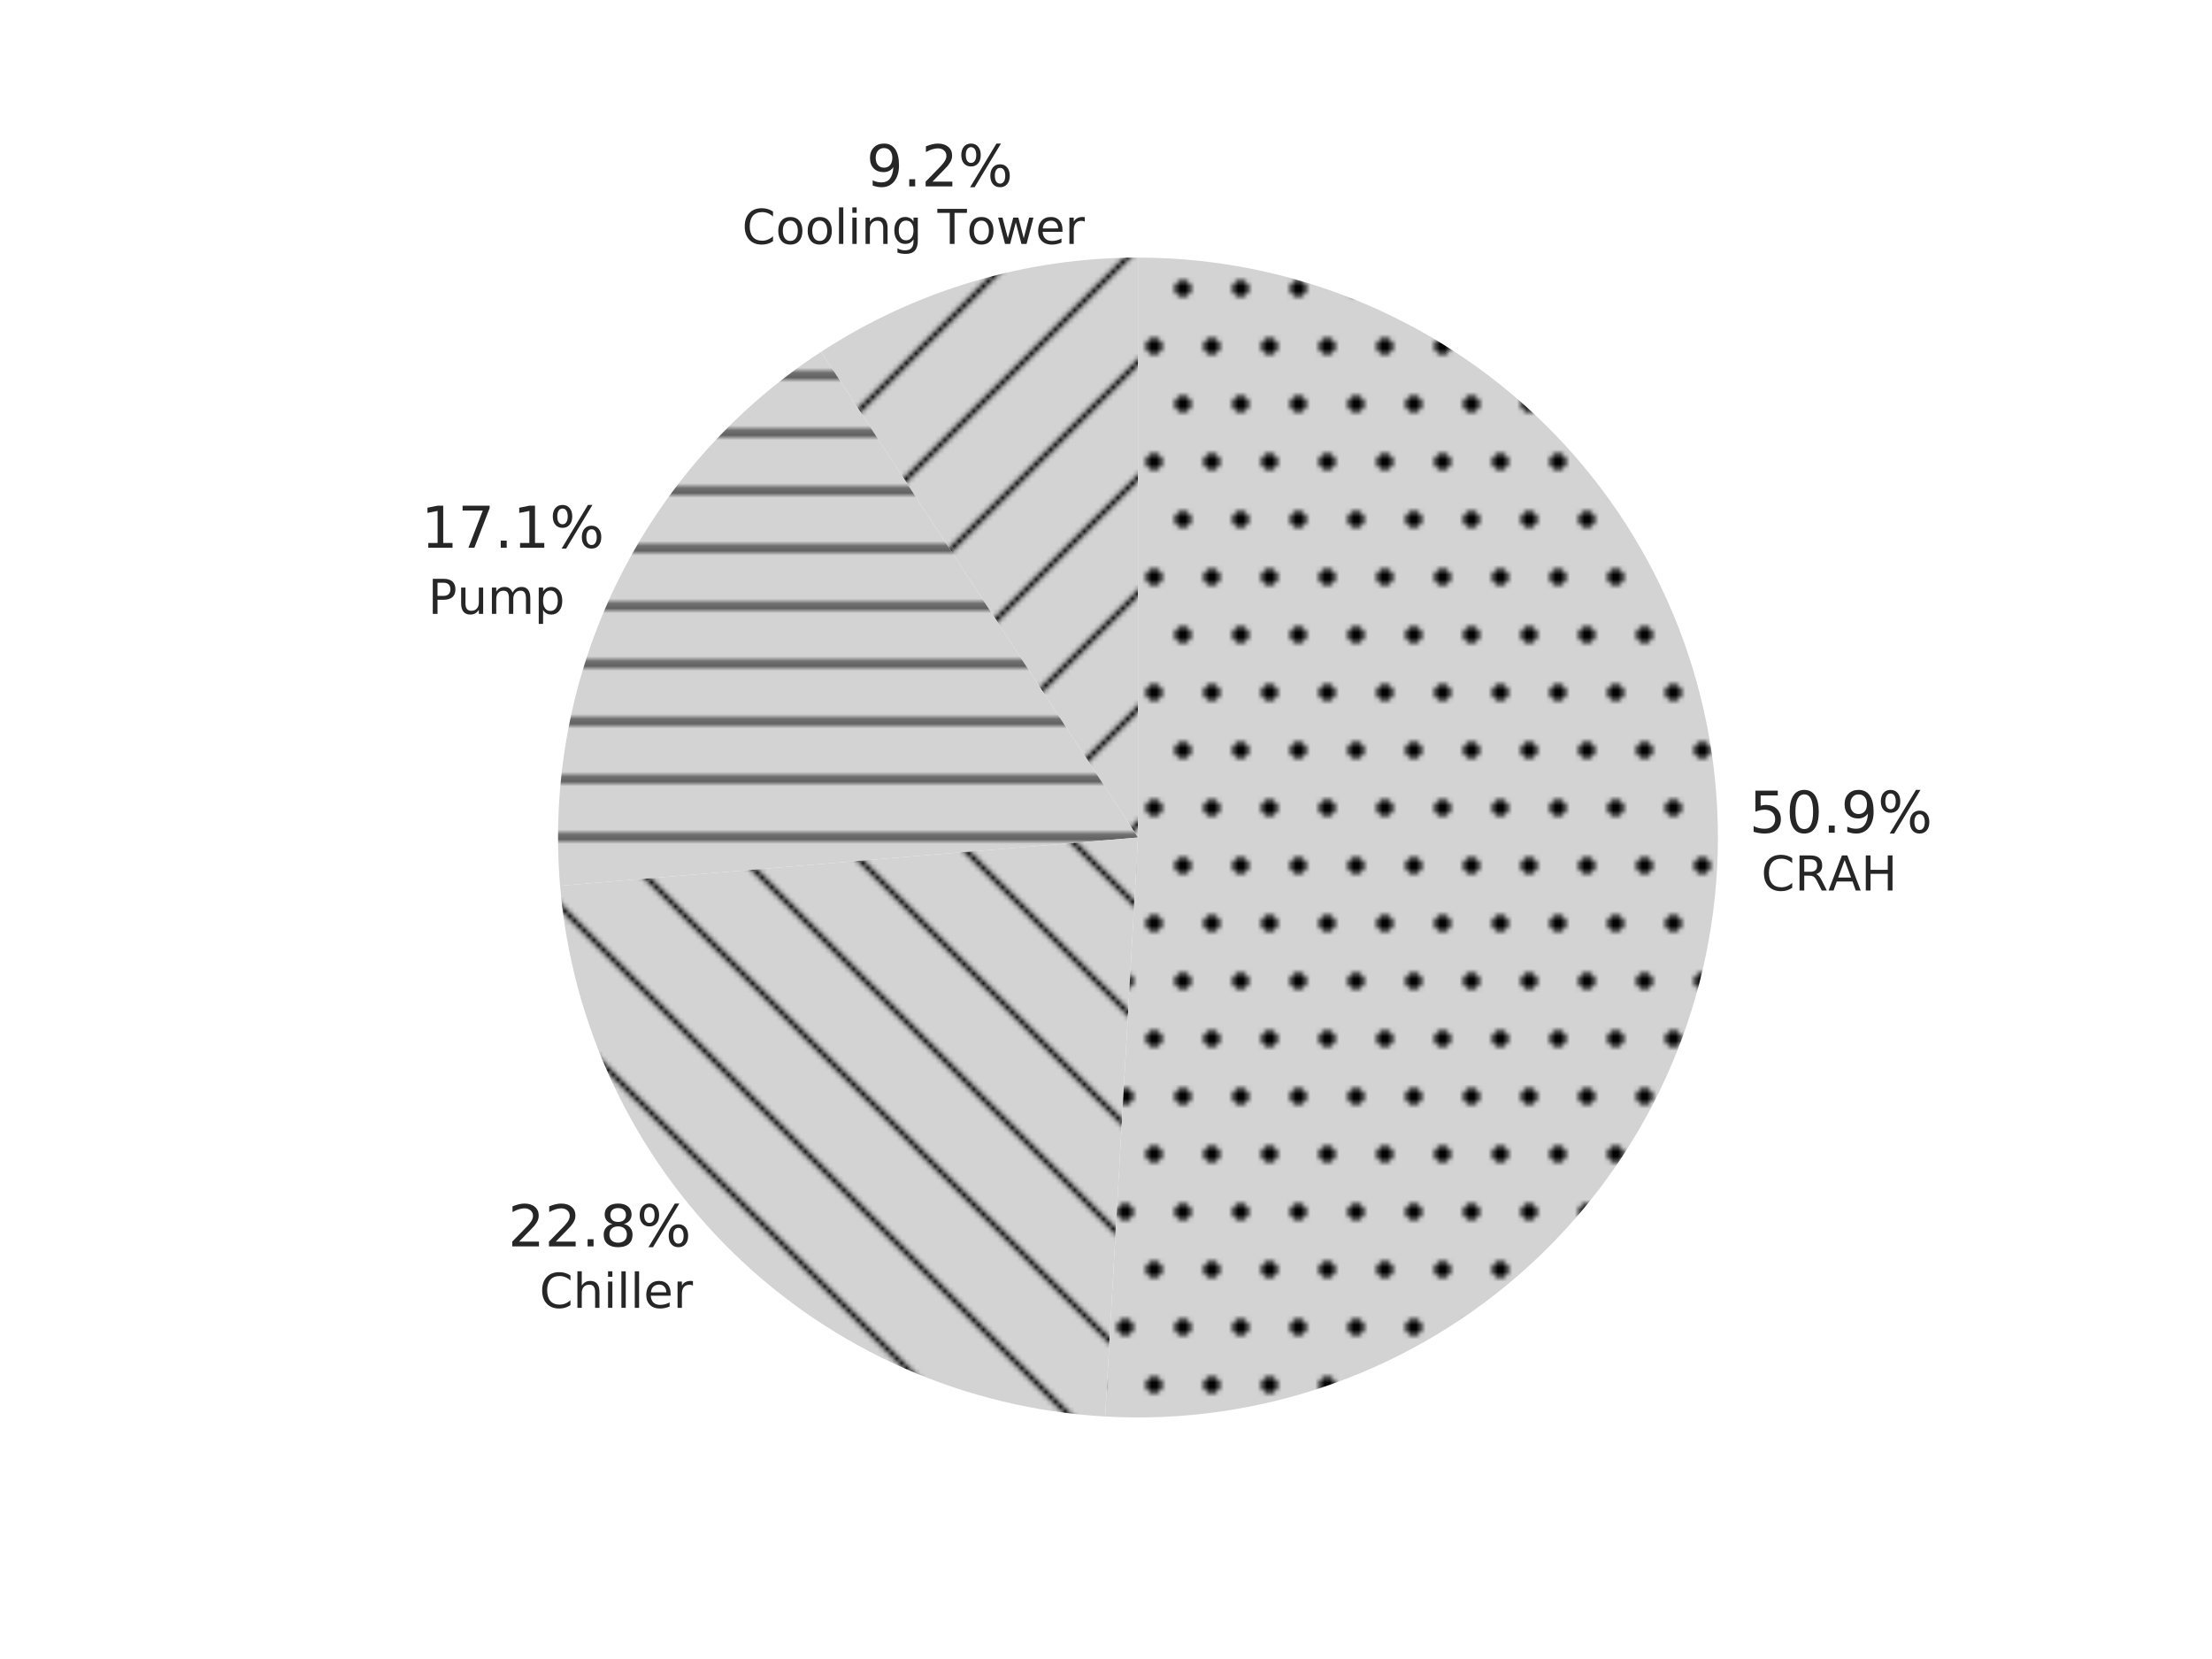 <?xml version="1.0" encoding="UTF-8" standalone="no"?>
<!-- Created with matplotlib (http://matplotlib.org/) -->

<svg
   xmlns:dc="http://purl.org/dc/elements/1.1/"
   xmlns:cc="http://creativecommons.org/ns#"
   xmlns:rdf="http://www.w3.org/1999/02/22-rdf-syntax-ns#"
   xmlns:svg="http://www.w3.org/2000/svg"
   xmlns="http://www.w3.org/2000/svg"
   xmlns:xlink="http://www.w3.org/1999/xlink"
   xmlns:sodipodi="http://sodipodi.sourceforge.net/DTD/sodipodi-0.dtd"
   xmlns:inkscape="http://www.inkscape.org/namespaces/inkscape"
   height="345pt"
   version="1.1"
   viewBox="0 0 460 345"
   width="460pt"
   id="svg209"
   sodipodi:docname="breakdown.svg"
   inkscape:version="0.92.1 r15371">
  <sodipodi:namedview
     pagecolor="#ffffff"
     bordercolor="#666666"
     borderopacity="1"
     objecttolerance="10"
     gridtolerance="10"
     guidetolerance="10"
     inkscape:pageopacity="0"
     inkscape:pageshadow="2"
     inkscape:window-width="1920"
     inkscape:window-height="1017"
     id="namedview211"
     showgrid="false"
     inkscape:zoom="1.1101625"
     inkscape:cx="256.69727"
     inkscape:cy="244.2466"
     inkscape:window-x="-8"
     inkscape:window-y="-8"
     inkscape:window-maximized="1"
     inkscape:current-layer="figure_1" />
  <defs
     id="defs4">
    <style
       type="text/css"
       id="style2">
*{stroke-linecap:butt;stroke-linejoin:round;}
  </style>
  </defs>
  <g
     id="figure_1">
    <g
       id="patch_1">
      <path
         d="M 0 345.6  L 460.8 345.6  L 460.8 0  L 0 0  z "
         style="fill:#ffffff;"
         id="path6" />
    </g>
    <g
       id="axes_1">
      <g
         id="matplotlib.axis_1" />
      <g
         id="matplotlib.axis_2" />
      <g
         id="patch_2">
        <path
           d="M 236.652 53.568  C 225.014 53.568 213.437 55.253 202.281 58.569  C 191.126 61.886 180.509 66.801 170.761 73.159  L 236.652 174.168  L 236.652 53.568  z "
           style="fill:url(#h6a84e3a476);"
           id="path11" />
      </g>
      <g
         id="patch_3">
        <path
           d="M 170.761 73.159  C 152.537 85.047 137.865 101.649 128.308 121.197  C 118.75 140.745 114.659 162.52 116.47 184.204  L 236.652 174.168  L 170.761 73.159  z "
           style="fill:url(#h0e111126f5);"
           id="path14" />
      </g>
      <g
         id="patch_4">
        <path
           d="M 116.47 184.204  C 118.889 213.166 131.696 240.3 152.519 260.575  C 173.342 280.849 200.807 292.929 229.823 294.575  L 236.652 174.168  L 116.47 184.204  z "
           style="fill:url(#h05bb6d83cb);"
           id="path17" />
      </g>
      <g
         id="patch_5">
        <path
           d="M 229.823 294.575  C 245.922 295.488 262.041 293.163 277.226 287.738  C 292.411 282.314 306.354 273.898 318.23 262.991  C 330.106 252.084 339.674 238.905 346.368 224.235  C 353.063 209.566 356.747 193.702 357.204 177.584  C 357.661 161.466 354.88 145.419 349.027 130.394  C 343.175 115.369 334.368 101.669 323.129 90.107  C 311.889 78.545 298.445 69.354 283.592 63.078  C 268.739 56.802 252.777 53.568 236.652 53.568  L 236.652 174.168  L 229.823 294.575  z "
           style="fill:url(#hdfbf5bffe1);"
           id="path20" />
      </g>
      <g
         id="text_1"
         transform="translate(26.751,0.955)"
         style="stroke-linecap:butt;stroke-linejoin:round">
        <!-- Cooling Tower -->
        <defs
           id="defs34">
          <path
             d="M 64.406,67.281 V 56.891 q -4.984,4.641 -10.625,6.922 -5.641,2.297 -11.984,2.297 -12.5,0 -19.141,-7.641 -6.641,-7.641 -6.641,-22.094 0,-14.406 6.641,-22.047 Q 29.297,6.688 41.797,6.688 q 6.344,0 11.984,2.297 5.641,2.297 10.625,6.938 V 5.609 Q 59.234,2.094 53.438,0.328 q -5.781,-1.75 -12.219,-1.75 -16.562,0 -26.094,10.125 Q 5.609,18.844 5.609,36.375 q 0,17.578 9.516,27.703 9.531,10.141 26.094,10.141 6.531,0 12.312,-1.734 5.797,-1.734 10.875,-5.203 z"
             id="DejaVuSans-43"
             inkscape:connector-curvature="0"
             style="stroke-linecap:butt;stroke-linejoin:round" />
          <path
             d="m 30.609,48.391 q -7.219,0 -11.422,-5.641 -4.203,-5.641 -4.203,-15.453 0,-9.812 4.172,-15.453 4.188,-5.641 11.453,-5.641 7.188,0 11.375,5.656 4.203,5.672 4.203,15.438 0,9.719 -4.203,15.406 -4.188,5.688 -11.375,5.688 z m 0,7.609 q 11.719,0 18.406,-7.625 6.703,-7.609 6.703,-21.078 0,-13.422 -6.703,-21.078 -6.688,-7.641 -18.406,-7.641 -11.766,0 -18.438,7.641 -6.656,7.656 -6.656,21.078 0,13.469 6.656,21.078 Q 18.844,56 30.609,56 Z"
             id="DejaVuSans-6f"
             inkscape:connector-curvature="0"
             style="stroke-linecap:butt;stroke-linejoin:round" />
          <path
             d="M 9.422,75.984 H 18.406 V 0 H 9.422 Z"
             id="DejaVuSans-6c"
             inkscape:connector-curvature="0"
             style="stroke-linecap:butt;stroke-linejoin:round" />
          <path
             d="M 9.422,54.688 H 18.406 V 0 H 9.422 Z m 0,21.297 H 18.406 V 64.594 H 9.422 Z"
             id="DejaVuSans-69"
             inkscape:connector-curvature="0"
             style="stroke-linecap:butt;stroke-linejoin:round" />
          <path
             d="M 54.891,33.016 V 0 H 45.906 v 32.719 q 0,7.766 -3.031,11.609 -3.031,3.859 -9.078,3.859 -7.281,0 -11.484,-4.641 -4.203,-4.625 -4.203,-12.641 V 0 h -9.031 v 54.688 h 9.031 v -8.5 q 3.234,4.938 7.594,7.375 4.375,2.438 10.094,2.438 9.422,0 14.25,-5.828 4.844,-5.828 4.844,-17.156 z"
             id="DejaVuSans-6e"
             inkscape:connector-curvature="0"
             style="stroke-linecap:butt;stroke-linejoin:round" />
          <path
             d="m 45.406,27.984 q 0,9.766 -4.031,15.125 -4.016,5.375 -11.297,5.375 -7.219,0 -11.25,-5.375 -4.031,-5.359 -4.031,-15.125 0,-9.719 4.031,-15.094 4.031,-5.375 11.25,-5.375 7.281,0 11.297,5.375 4.031,5.375 4.031,15.094 z M 54.391,6.781 q 0,-13.953 -6.203,-20.766 -6.188,-6.812 -18.984,-6.812 -4.734,0 -8.938,0.703 -4.203,0.703 -8.156,2.172 V -9.188 q 3.953,-2.141 7.812,-3.156 3.859,-1.031 7.859,-1.031 8.844,0 13.234,4.609 4.391,4.609 4.391,13.938 V 9.625 Q 42.625,4.781 38.281,2.391 33.938,0 27.875,0 17.828,0 11.672,7.656 q -6.156,7.672 -6.156,20.328 0,12.688 6.156,20.344 Q 17.828,56 27.875,56 q 6.062,0 10.406,-2.391 4.344,-2.391 7.125,-7.219 V 54.688 h 8.984 z"
             id="DejaVuSans-67"
             inkscape:connector-curvature="0"
             style="stroke-linecap:butt;stroke-linejoin:round" />
          <path
             id="DejaVuSans-20"
             d=""
             inkscape:connector-curvature="0"
             style="stroke-linecap:butt;stroke-linejoin:round" />
          <path
             d="M -0.297,72.906 H 61.375 v -8.312 H 35.5 V 0 H 25.594 V 64.594 H -0.297 Z"
             id="DejaVuSans-54"
             inkscape:connector-curvature="0"
             style="stroke-linecap:butt;stroke-linejoin:round" />
          <path
             d="M 4.203,54.688 H 13.188 L 24.422,12.016 35.594,54.688 H 46.188 L 57.422,12.016 68.609,54.688 H 77.594 L 63.281,0 H 52.688 L 40.922,44.828 29.109,0 H 18.5 Z"
             id="DejaVuSans-77"
             inkscape:connector-curvature="0"
             style="stroke-linecap:butt;stroke-linejoin:round" />
          <path
             d="m 56.203,29.594 v -4.391 h -41.312 q 0.594,-9.281 5.594,-14.141 5,-4.859 13.938,-4.859 5.172,0 10.031,1.266 4.859,1.266 9.656,3.812 v -8.5 q -4.844,-2.047 -9.922,-3.125 -5.078,-1.078 -10.297,-1.078 -13.094,0 -20.734,7.609 -7.641,7.625 -7.641,20.625 0,13.422 7.25,21.297 Q 20.016,56 32.328,56 q 11.031,0 17.453,-7.109 6.422,-7.094 6.422,-19.297 z m -8.984,2.641 q -0.094,7.359 -4.125,11.75 -4.031,4.406 -10.672,4.406 -7.516,0 -12.031,-4.25 -4.516,-4.25 -5.203,-11.969 z"
             id="DejaVuSans-65"
             inkscape:connector-curvature="0"
             style="stroke-linecap:butt;stroke-linejoin:round" />
          <path
             d="m 41.109,46.297 q -1.516,0.875 -3.297,1.281 Q 36.031,48 33.891,48 26.266,48 22.188,43.047 18.109,38.094 18.109,28.812 V 0 h -9.031 v 54.688 h 9.031 v -8.5 q 2.844,4.984 7.375,7.391 Q 30.031,56 36.531,56 q 0.922,0 2.047,-0.125 1.125,-0.109 2.484,-0.359 z"
             id="DejaVuSans-72"
             inkscape:connector-curvature="0"
             style="stroke-linecap:butt;stroke-linejoin:round" />
        </defs>
        <g
           style="fill:#262626;stroke-linecap:butt;stroke-linejoin:round"
           transform="matrix(0.1,0,0,-0.1,127.561,49.769)"
           id="g62">
          <use
             xlink:href="#DejaVuSans-43"
             id="use36"
             style="stroke-linecap:butt;stroke-linejoin:round"
             x="0"
             y="0"
             width="100%"
             height="100%" />
          <use
             x="69.824"
             xlink:href="#DejaVuSans-6f"
             id="use38"
             style="stroke-linecap:butt;stroke-linejoin:round"
             y="0"
             width="100%"
             height="100%" />
          <use
             x="131.006"
             xlink:href="#DejaVuSans-6f"
             id="use40"
             style="stroke-linecap:butt;stroke-linejoin:round"
             y="0"
             width="100%"
             height="100%" />
          <use
             x="192.188"
             xlink:href="#DejaVuSans-6c"
             id="use42"
             style="stroke-linecap:butt;stroke-linejoin:round"
             y="0"
             width="100%"
             height="100%" />
          <use
             x="219.971"
             xlink:href="#DejaVuSans-69"
             id="use44"
             style="stroke-linecap:butt;stroke-linejoin:round"
             y="0"
             width="100%"
             height="100%" />
          <use
             x="247.754"
             xlink:href="#DejaVuSans-6e"
             id="use46"
             style="stroke-linecap:butt;stroke-linejoin:round"
             y="0"
             width="100%"
             height="100%" />
          <use
             x="311.133"
             xlink:href="#DejaVuSans-67"
             id="use48"
             style="stroke-linecap:butt;stroke-linejoin:round"
             y="0"
             width="100%"
             height="100%" />
          <use
             x="374.609"
             xlink:href="#DejaVuSans-20"
             id="use50"
             style="stroke-linecap:butt;stroke-linejoin:round"
             y="0"
             width="100%"
             height="100%" />
          <use
             x="406.396"
             xlink:href="#DejaVuSans-54"
             id="use52"
             style="stroke-linecap:butt;stroke-linejoin:round"
             y="0"
             width="100%"
             height="100%" />
          <use
             x="467.215"
             xlink:href="#DejaVuSans-6f"
             id="use54"
             style="stroke-linecap:butt;stroke-linejoin:round"
             y="0"
             width="100%"
             height="100%" />
          <use
             x="528.396"
             xlink:href="#DejaVuSans-77"
             id="use56"
             style="stroke-linecap:butt;stroke-linejoin:round"
             y="0"
             width="100%"
             height="100%" />
          <use
             x="610.184"
             xlink:href="#DejaVuSans-65"
             id="use58"
             style="stroke-linecap:butt;stroke-linejoin:round"
             y="0"
             width="100%"
             height="100%" />
          <use
             x="671.707"
             xlink:href="#DejaVuSans-72"
             id="use60"
             style="stroke-linecap:butt;stroke-linejoin:round"
             y="0"
             width="100%"
             height="100%" />
        </g>
      </g>
      <g
         id="text_2">
        <!-- 9.2% -->
        <defs
           id="defs69">
          <path
             d="M 10.984 1.516  L 10.984 10.5  Q 14.703 8.734 18.5 7.812  Q 22.312 6.891 25.984 6.891  Q 35.75 6.891 40.891 13.453  Q 46.047 20.016 46.781 33.406  Q 43.953 29.203 39.594 26.953  Q 35.25 24.703 29.984 24.703  Q 19.047 24.703 12.672 31.312  Q 6.297 37.938 6.297 49.422  Q 6.297 60.641 12.938 67.422  Q 19.578 74.219 30.609 74.219  Q 43.266 74.219 49.922 64.516  Q 56.594 54.828 56.594 36.375  Q 56.594 19.141 48.406 8.859  Q 40.234 -1.422 26.422 -1.422  Q 22.703 -1.422 18.891 -0.688  Q 15.094 0.047 10.984 1.516  z M 30.609 32.422  Q 37.25 32.422 41.125 36.953  Q 45.016 41.5 45.016 49.422  Q 45.016 57.281 41.125 61.844  Q 37.25 66.406 30.609 66.406  Q 23.969 66.406 20.094 61.844  Q 16.219 57.281 16.219 49.422  Q 16.219 41.5 20.094 36.953  Q 23.969 32.422 30.609 32.422  z "
             id="DejaVuSans-39" />
          <path
             d="M 10.688 12.406  L 21 12.406  L 21 0  L 10.688 0  z "
             id="DejaVuSans-2e" />
          <path
             d="M 19.188 8.297  L 53.609 8.297  L 53.609 0  L 7.328 0  L 7.328 8.297  Q 12.938 14.109 22.625 23.891  Q 32.328 33.688 34.812 36.531  Q 39.547 41.844 41.422 45.531  Q 43.312 49.219 43.312 52.781  Q 43.312 58.594 39.234 62.25  Q 35.156 65.922 28.609 65.922  Q 23.969 65.922 18.812 64.312  Q 13.672 62.703 7.812 59.422  L 7.812 69.391  Q 13.766 71.781 18.938 73  Q 24.125 74.219 28.422 74.219  Q 39.75 74.219 46.484 68.547  Q 53.219 62.891 53.219 53.422  Q 53.219 48.922 51.531 44.891  Q 49.859 40.875 45.406 35.406  Q 44.188 33.984 37.641 27.219  Q 31.109 20.453 19.188 8.297  z "
             id="DejaVuSans-32" />
          <path
             d="M 72.703 32.078  Q 68.453 32.078 66.031 28.469  Q 63.625 24.859 63.625 18.406  Q 63.625 12.062 66.031 8.422  Q 68.453 4.781 72.703 4.781  Q 76.859 4.781 79.266 8.422  Q 81.688 12.062 81.688 18.406  Q 81.688 24.812 79.266 28.438  Q 76.859 32.078 72.703 32.078  z M 72.703 38.281  Q 80.422 38.281 84.953 32.906  Q 89.5 27.547 89.5 18.406  Q 89.5 9.281 84.938 3.922  Q 80.375 -1.422 72.703 -1.422  Q 64.891 -1.422 60.344 3.922  Q 55.812 9.281 55.812 18.406  Q 55.812 27.594 60.375 32.938  Q 64.938 38.281 72.703 38.281  z M 22.312 68.016  Q 18.109 68.016 15.688 64.375  Q 13.281 60.75 13.281 54.391  Q 13.281 47.953 15.672 44.328  Q 18.062 40.719 22.312 40.719  Q 26.562 40.719 28.969 44.328  Q 31.391 47.953 31.391 54.391  Q 31.391 60.688 28.953 64.344  Q 26.516 68.016 22.312 68.016  z M 66.406 74.219  L 74.219 74.219  L 28.609 -1.422  L 20.797 -1.422  z M 22.312 74.219  Q 30.031 74.219 34.609 68.875  Q 39.203 63.531 39.203 54.391  Q 39.203 45.172 34.641 39.844  Q 30.078 34.516 22.312 34.516  Q 14.547 34.516 10.031 39.859  Q 5.516 45.219 5.516 54.391  Q 5.516 63.484 10.047 68.844  Q 14.594 74.219 22.312 74.219  z "
             id="DejaVuSans-25" />
        </defs>
        <g
           style="fill:#262626;"
           transform="translate(180.164 38.761)scale(0.12 -0.12)"
           id="g79">
          <use
             xlink:href="#DejaVuSans-39"
             id="use71" />
          <use
             x="63.623"
             xlink:href="#DejaVuSans-2e"
             id="use73" />
          <use
             x="95.41"
             xlink:href="#DejaVuSans-32"
             id="use75" />
          <use
             x="159.033"
             xlink:href="#DejaVuSans-25"
             id="use77" />
        </g>
      </g>
      <g
         id="text_3"
         transform="translate(0,9)"
         style="stroke-linecap:butt;stroke-linejoin:round">
        <!-- Pump -->
        <defs
           id="defs86">
          <path
             d="M 19.672,64.797 V 37.406 h 12.406 q 6.891,0 10.641,3.562 3.766,3.562 3.766,10.156 0,6.547 -3.766,10.109 -3.75,3.562 -10.641,3.562 z M 9.812,72.906 h 22.266 q 12.266,0 18.531,-5.547 6.281,-5.547 6.281,-16.234 0,-10.797 -6.281,-16.312 -6.266,-5.516 -18.531,-5.516 H 19.672 V 0 H 9.812 Z"
             id="DejaVuSans-50"
             inkscape:connector-curvature="0"
             style="stroke-linecap:butt;stroke-linejoin:round" />
          <path
             d="M 8.5,21.578 V 54.688 h 8.984 V 21.922 q 0,-7.766 3.016,-11.656 3.031,-3.875 9.094,-3.875 7.266,0 11.484,4.641 4.234,4.641 4.234,12.656 v 31 h 8.984 V 0 H 45.312 V 8.406 Q 42.047,3.422 37.719,1 33.406,-1.422 27.688,-1.422 18.266,-1.422 13.375,4.438 8.5,10.297 8.5,21.578 Z M 31.109,56 Z"
             id="DejaVuSans-75"
             inkscape:connector-curvature="0"
             style="stroke-linecap:butt;stroke-linejoin:round" />
          <path
             d="M 52,44.188 Q 55.375,50.25 60.062,53.125 64.75,56 71.094,56 q 8.547,0 13.188,-5.984 4.641,-5.969 4.641,-17 V 0 h -9.031 v 32.719 q 0,7.859 -2.797,11.656 -2.781,3.812 -8.484,3.812 -6.984,0 -11.047,-4.641 -4.047,-4.625 -4.047,-12.641 V 0 h -9.031 v 32.719 q 0,7.906 -2.781,11.688 -2.781,3.781 -8.594,3.781 -6.891,0 -10.953,-4.656 -4.047,-4.656 -4.047,-12.625 V 0 h -9.031 v 54.688 h 9.031 v -8.5 q 3.078,5.031 7.375,7.422 Q 29.781,56 35.688,56 41.656,56 45.828,52.969 50,49.953 52,44.188 Z"
             id="DejaVuSans-6d"
             inkscape:connector-curvature="0"
             style="stroke-linecap:butt;stroke-linejoin:round" />
          <path
             d="m 18.109,8.203 v -29 H 9.078 V 54.688 h 9.031 v -8.297 q 2.844,4.875 7.156,7.234 Q 29.594,56 35.594,56 q 9.969,0 16.188,-7.906 6.234,-7.906 6.234,-20.797 0,-12.891 -6.234,-20.812 -6.219,-7.906 -16.188,-7.906 -6,0 -10.328,2.375 -4.312,2.375 -7.156,7.25 z M 48.688,27.297 q 0,9.906 -4.078,15.547 -4.078,5.641 -11.203,5.641 -7.141,0 -11.219,-5.641 -4.078,-5.641 -4.078,-15.547 0,-9.906 4.078,-15.547 4.078,-5.641 11.219,-5.641 7.125,0 11.203,5.641 4.078,5.641 4.078,15.547 z"
             id="DejaVuSans-70"
             inkscape:connector-curvature="0"
             style="stroke-linecap:butt;stroke-linejoin:round" />
        </defs>
        <g
           style="fill:#262626;stroke-linecap:butt;stroke-linejoin:round"
           transform="matrix(0.1,0,0,-0.1,89.019,118.66)"
           id="g96">
          <use
             xlink:href="#DejaVuSans-50"
             id="use88"
             style="stroke-linecap:butt;stroke-linejoin:round"
             x="0"
             y="0"
             width="100%"
             height="100%" />
          <use
             x="60.287"
             xlink:href="#DejaVuSans-75"
             id="use90"
             style="stroke-linecap:butt;stroke-linejoin:round"
             y="0"
             width="100%"
             height="100%" />
          <use
             x="123.666"
             xlink:href="#DejaVuSans-6d"
             id="use92"
             style="stroke-linecap:butt;stroke-linejoin:round"
             y="0"
             width="100%"
             height="100%" />
          <use
             x="221.078"
             xlink:href="#DejaVuSans-70"
             id="use94"
             style="stroke-linecap:butt;stroke-linejoin:round"
             y="0"
             width="100%"
             height="100%" />
        </g>
      </g>
      <g
         id="text_4">
        <!-- 17.1% -->
        <defs
           id="defs101">
          <path
             d="M 12.406 8.297  L 28.516 8.297  L 28.516 63.922  L 10.984 60.406  L 10.984 69.391  L 28.422 72.906  L 38.281 72.906  L 38.281 8.297  L 54.391 8.297  L 54.391 0  L 12.406 0  z "
             id="DejaVuSans-31" />
          <path
             d="M 8.203 72.906  L 55.078 72.906  L 55.078 68.703  L 28.609 0  L 18.312 0  L 43.219 64.594  L 8.203 64.594  z "
             id="DejaVuSans-37" />
        </defs>
        <g
           style="fill:#262626;"
           transform="translate(87.579 113.914)scale(0.12 -0.12)"
           id="g113">
          <use
             xlink:href="#DejaVuSans-31"
             id="use103" />
          <use
             x="63.623"
             xlink:href="#DejaVuSans-37"
             id="use105" />
          <use
             x="127.246"
             xlink:href="#DejaVuSans-2e"
             id="use107" />
          <use
             x="159.033"
             xlink:href="#DejaVuSans-31"
             id="use109" />
          <use
             x="222.656"
             xlink:href="#DejaVuSans-25"
             id="use111" />
        </g>
      </g>
      <g
         id="text_5">
        <!-- Chiller -->
        <defs
           id="defs117">
          <path
             d="M 54.891 33.016  L 54.891 0  L 45.906 0  L 45.906 32.719  Q 45.906 40.484 42.875 44.328  Q 39.844 48.188 33.797 48.188  Q 26.516 48.188 22.312 43.547  Q 18.109 38.922 18.109 30.906  L 18.109 0  L 9.078 0  L 9.078 75.984  L 18.109 75.984  L 18.109 46.188  Q 21.344 51.125 25.703 53.562  Q 30.078 56 35.797 56  Q 45.219 56 50.047 50.172  Q 54.891 44.344 54.891 33.016  z "
             id="DejaVuSans-68" />
        </defs>
        <g
           style="fill:#262626;"
           transform="translate(112.187 271.975)scale(0.1 -0.1)"
           id="g133">
          <use
             xlink:href="#DejaVuSans-43"
             id="use119" />
          <use
             x="69.824"
             xlink:href="#DejaVuSans-68"
             id="use121" />
          <use
             x="133.203"
             xlink:href="#DejaVuSans-69"
             id="use123" />
          <use
             x="160.986"
             xlink:href="#DejaVuSans-6c"
             id="use125" />
          <use
             x="188.77"
             xlink:href="#DejaVuSans-6c"
             id="use127" />
          <use
             x="216.553"
             xlink:href="#DejaVuSans-65"
             id="use129" />
          <use
             x="278.076"
             xlink:href="#DejaVuSans-72"
             id="use131" />
        </g>
      </g>
      <g
         id="text_6"
         transform="translate(-10.987,-21.974)"
         style="stroke-linecap:butt;stroke-linejoin:round">
        <!-- 22.8% -->
        <defs
           id="defs137">
          <path
             d="m 31.781,34.625 q -7.031,0 -11.062,-3.766 -4.016,-3.766 -4.016,-10.344 0,-6.594 4.016,-10.359 4.031,-3.766 11.062,-3.766 7.031,0 11.078,3.781 4.062,3.797 4.062,10.344 0,6.578 -4.031,10.344 Q 38.875,34.625 31.781,34.625 Z m -9.859,4.188 Q 15.578,40.375 12.031,44.719 8.5,49.078 8.5,55.328 q 0,8.734 6.219,13.812 6.234,5.078 17.062,5.078 10.891,0 17.094,-5.078 6.203,-5.078 6.203,-13.812 0,-6.25 -3.547,-10.609 Q 48,40.375 41.703,38.812 q 7.125,-1.656 11.094,-6.5 3.984,-4.828 3.984,-11.797 0,-10.609 -6.469,-16.281 -6.469,-5.656 -18.531,-5.656 -12.047,0 -18.531,5.656 -6.469,5.672 -6.469,16.281 0,6.969 4,11.797 4.016,4.844 11.141,6.5 z M 18.312,54.391 q 0,-5.656 3.531,-8.828 3.547,-3.172 9.938,-3.172 6.359,0 9.938,3.172 3.594,3.172 3.594,8.828 0,5.672 -3.594,8.844 -3.578,3.172 -9.938,3.172 -6.391,0 -9.938,-3.172 Q 18.312,60.062 18.312,54.391 Z"
             id="DejaVuSans-38"
             inkscape:connector-curvature="0"
             style="stroke-linecap:butt;stroke-linejoin:round" />
        </defs>
        <g
           style="fill:#262626;stroke-linecap:butt;stroke-linejoin:round"
           transform="matrix(0.12,0,0,-0.12,116.632,281.167)"
           id="g149">
          <use
             xlink:href="#DejaVuSans-32"
             id="use139"
             style="stroke-linecap:butt;stroke-linejoin:round"
             x="0"
             y="0"
             width="100%"
             height="100%" />
          <use
             x="63.623"
             xlink:href="#DejaVuSans-32"
             id="use141"
             style="stroke-linecap:butt;stroke-linejoin:round"
             y="0"
             width="100%"
             height="100%" />
          <use
             x="127.246"
             xlink:href="#DejaVuSans-2e"
             id="use143"
             style="stroke-linecap:butt;stroke-linejoin:round"
             y="0"
             width="100%"
             height="100%" />
          <use
             x="159.033"
             xlink:href="#DejaVuSans-38"
             id="use145"
             style="stroke-linecap:butt;stroke-linejoin:round"
             y="0"
             width="100%"
             height="100%" />
          <use
             x="222.656"
             xlink:href="#DejaVuSans-25"
             id="use147"
             style="stroke-linecap:butt;stroke-linejoin:round"
             y="0"
             width="100%"
             height="100%" />
        </g>
      </g>
      <g
         id="text_7"
         transform="translate(-3,4.5)"
         style="stroke-linecap:butt;stroke-linejoin:round">
        <!-- CRAH -->
        <defs
           id="defs155">
          <path
             d="m 44.391,34.188 q 3.172,-1.078 6.172,-4.594 3,-3.516 6.031,-9.672 L 66.609,0 H 56 l -9.312,18.703 q -3.625,7.328 -7.016,9.719 -3.391,2.391 -9.25,2.391 h -10.75 V 0 H 9.812 v 72.906 h 22.266 q 12.5,0 18.656,-5.234 6.156,-5.219 6.156,-15.766 0,-6.891 -3.203,-11.438 -3.203,-4.531 -9.297,-6.281 z m -24.719,30.609 v -25.875 h 12.406 q 7.125,0 10.766,3.297 3.641,3.297 3.641,9.688 0,6.391 -3.641,9.641 -3.641,3.25 -10.766,3.25 z"
             id="DejaVuSans-52"
             inkscape:connector-curvature="0"
             style="stroke-linecap:butt;stroke-linejoin:round" />
          <path
             d="M 34.188,63.188 20.797,26.906 h 26.812 z m -5.578,9.719 h 11.188 L 67.578,0 h -10.25 L 50.688,18.703 H 17.828 L 11.188,0 H 0.781 Z"
             id="DejaVuSans-41"
             inkscape:connector-curvature="0"
             style="stroke-linecap:butt;stroke-linejoin:round" />
          <path
             d="m 9.812,72.906 h 9.859 V 43.016 h 35.844 V 72.906 H 65.375 V 0 H 55.516 V 34.719 H 19.672 V 0 H 9.812 Z"
             id="DejaVuSans-48"
             inkscape:connector-curvature="0"
             style="stroke-linecap:butt;stroke-linejoin:round" />
        </defs>
        <g
           style="fill:#262626;stroke-linecap:butt;stroke-linejoin:round"
           transform="matrix(0.1,0,0,-0.1,369.259,180.685)"
           id="g165">
          <use
             xlink:href="#DejaVuSans-43"
             id="use157"
             style="stroke-linecap:butt;stroke-linejoin:round"
             x="0"
             y="0"
             width="100%"
             height="100%" />
          <use
             x="69.824"
             xlink:href="#DejaVuSans-52"
             id="use159"
             style="stroke-linecap:butt;stroke-linejoin:round"
             y="0"
             width="100%"
             height="100%" />
          <use
             x="139.244"
             xlink:href="#DejaVuSans-41"
             id="use161"
             style="stroke-linecap:butt;stroke-linejoin:round"
             y="0"
             width="100%"
             height="100%" />
          <use
             x="207.652"
             xlink:href="#DejaVuSans-48"
             id="use163"
             style="stroke-linecap:butt;stroke-linejoin:round"
             y="0"
             width="100%"
             height="100%" />
        </g>
      </g>
      <g
         id="text_8"
         transform="translate(1.5,-8.408)"
         style="stroke-linecap:butt;stroke-linejoin:round">
        <!-- 50.9% -->
        <defs
           id="defs170">
          <path
             d="m 10.797,72.906 h 38.719 v -8.312 h -29.688 V 46.734 q 2.141,0.734 4.281,1.094 2.156,0.359 4.312,0.359 Q 40.625,48.188 47.75,41.5 54.891,34.812 54.891,23.391 54.891,11.625 47.562,5.094 40.234,-1.422 26.906,-1.422 q -4.594,0 -9.359,0.781 -4.75,0.781 -9.828,2.344 V 11.625 q 4.391,-2.391 9.078,-3.562 4.688,-1.172 9.906,-1.172 8.453,0 13.375,4.438 4.938,4.438 4.938,12.062 0,7.609 -4.938,12.047 -4.922,4.453 -13.375,4.453 -3.953,0 -7.891,-0.875 -3.922,-0.875 -8.016,-2.734 z"
             id="DejaVuSans-35"
             inkscape:connector-curvature="0"
             style="stroke-linecap:butt;stroke-linejoin:round" />
          <path
             d="m 31.781,66.406 q -7.609,0 -11.453,-7.5 Q 16.5,51.422 16.5,36.375 q 0,-14.984 3.828,-22.484 3.844,-7.5 11.453,-7.5 7.672,0 11.5,7.5 3.844,7.5 3.844,22.484 0,15.047 -3.844,22.531 -3.828,7.5 -11.5,7.5 z m 0,7.812 q 12.266,0 18.734,-9.703 6.469,-9.688 6.469,-28.141 0,-18.406 -6.469,-28.109 -6.469,-9.688 -18.734,-9.688 -12.25,0 -18.719,9.688 Q 6.594,17.969 6.594,36.375 q 0,18.453 6.469,28.141 6.469,9.703 18.719,9.703 z"
             id="DejaVuSans-30"
             inkscape:connector-curvature="0"
             style="stroke-linecap:butt;stroke-linejoin:round" />
        </defs>
        <g
           style="fill:#262626;stroke-linecap:butt;stroke-linejoin:round"
           transform="matrix(0.12,0,0,-0.12,362.254,181.578)"
           id="g182">
          <use
             xlink:href="#DejaVuSans-35"
             id="use172"
             style="stroke-linecap:butt;stroke-linejoin:round"
             x="0"
             y="0"
             width="100%"
             height="100%" />
          <use
             x="63.623"
             xlink:href="#DejaVuSans-30"
             id="use174"
             style="stroke-linecap:butt;stroke-linejoin:round"
             y="0"
             width="100%"
             height="100%" />
          <use
             x="127.246"
             xlink:href="#DejaVuSans-2e"
             id="use176"
             style="stroke-linecap:butt;stroke-linejoin:round"
             y="0"
             width="100%"
             height="100%" />
          <use
             x="159.033"
             xlink:href="#DejaVuSans-39"
             id="use178"
             style="stroke-linecap:butt;stroke-linejoin:round"
             y="0"
             width="100%"
             height="100%" />
          <use
             x="222.656"
             xlink:href="#DejaVuSans-25"
             id="use180"
             style="stroke-linecap:butt;stroke-linejoin:round"
             y="0"
             width="100%"
             height="100%" />
        </g>
      </g>
    </g>
  </g>
  <defs
     id="defs207">
    <pattern
       height="72"
       id="h6a84e3a476"
       patternUnits="userSpaceOnUse"
       width="72"
       x="0"
       y="0">
      <rect
         fill="#d3d3d3"
         height="73"
         width="73"
         x="0"
         y="0"
         id="rect187" />
      <path
         d="M -36 36  L 36 -36  M -24 48  L 48 -24  M -12 60  L 60 -12  M 0 72  L 72 0  M 12 84  L 84 12  M 24 96  L 96 24  M 36 108  L 108 36  "
         style="fill:#000000;stroke:#000000;stroke-linecap:butt;stroke-linejoin:miter;stroke-width:1.0;"
         id="path189" />
    </pattern>
    <pattern
       height="72"
       id="h0e111126f5"
       patternUnits="userSpaceOnUse"
       width="72"
       x="0"
       y="0">
      <rect
         fill="#d3d3d3"
         height="73"
         width="73"
         x="0"
         y="0"
         id="rect192" />
      <path
         d="M 0 66  L 72 66  M 0 54  L 72 54  M 0 42  L 72 42  M 0 30  L 72 30  M 0 18  L 72 18  M 0 6  L 72 6  "
         style="fill:#000000;stroke:#000000;stroke-linecap:butt;stroke-linejoin:miter;stroke-width:1.0;"
         id="path194" />
    </pattern>
    <pattern
       height="72"
       id="h05bb6d83cb"
       patternUnits="userSpaceOnUse"
       width="72"
       x="0"
       y="0">
      <rect
         fill="#d3d3d3"
         height="73"
         width="73"
         x="0"
         y="0"
         id="rect197" />
      <path
         d="M -36 36  L 36 108  M -24 24  L 48 96  M -12 12  L 60 84  M 0 0  L 72 72  M 12 -12  L 84 60  M 24 -24  L 96 48  M 36 -36  L 108 36  "
         style="fill:#000000;stroke:#000000;stroke-linecap:butt;stroke-linejoin:miter;stroke-width:1.0;"
         id="path199" />
    </pattern>
    <pattern
       height="72"
       id="hdfbf5bffe1"
       patternUnits="userSpaceOnUse"
       width="72"
       x="0"
       y="0">
      <rect
         fill="#d3d3d3"
         height="73"
         width="73"
         x="0"
         y="0"
         id="rect202" />
      <path
         d="M 0 73.2  C 0.318 73.2 0.623 73.074 0.849 72.849  C 1.074 72.623 1.2 72.318 1.2 72  C 1.2 71.682 1.074 71.377 0.849 71.151  C 0.623 70.926 0.318 70.8 0 70.8  C -0.318 70.8 -0.623 70.926 -0.849 71.151  C -1.074 71.377 -1.2 71.682 -1.2 72  C -1.2 72.318 -1.074 72.623 -0.849 72.849  C -0.623 73.074 -0.318 73.2 0 73.2  z M 12 73.2  C 12.318 73.2 12.623 73.074 12.849 72.849  C 13.074 72.623 13.2 72.318 13.2 72  C 13.2 71.682 13.074 71.377 12.849 71.151  C 12.623 70.926 12.318 70.8 12 70.8  C 11.682 70.8 11.377 70.926 11.151 71.151  C 10.926 71.377 10.8 71.682 10.8 72  C 10.8 72.318 10.926 72.623 11.151 72.849  C 11.377 73.074 11.682 73.2 12 73.2  z M 24 73.2  C 24.318 73.2 24.623 73.074 24.849 72.849  C 25.074 72.623 25.2 72.318 25.2 72  C 25.2 71.682 25.074 71.377 24.849 71.151  C 24.623 70.926 24.318 70.8 24 70.8  C 23.682 70.8 23.377 70.926 23.151 71.151  C 22.926 71.377 22.8 71.682 22.8 72  C 22.8 72.318 22.926 72.623 23.151 72.849  C 23.377 73.074 23.682 73.2 24 73.2  z M 36 73.2  C 36.318 73.2 36.623 73.074 36.849 72.849  C 37.074 72.623 37.2 72.318 37.2 72  C 37.2 71.682 37.074 71.377 36.849 71.151  C 36.623 70.926 36.318 70.8 36 70.8  C 35.682 70.8 35.377 70.926 35.151 71.151  C 34.926 71.377 34.8 71.682 34.8 72  C 34.8 72.318 34.926 72.623 35.151 72.849  C 35.377 73.074 35.682 73.2 36 73.2  z M 48 73.2  C 48.318 73.2 48.623 73.074 48.849 72.849  C 49.074 72.623 49.2 72.318 49.2 72  C 49.2 71.682 49.074 71.377 48.849 71.151  C 48.623 70.926 48.318 70.8 48 70.8  C 47.682 70.8 47.377 70.926 47.151 71.151  C 46.926 71.377 46.8 71.682 46.8 72  C 46.8 72.318 46.926 72.623 47.151 72.849  C 47.377 73.074 47.682 73.2 48 73.2  z M 60 73.2  C 60.318 73.2 60.623 73.074 60.849 72.849  C 61.074 72.623 61.2 72.318 61.2 72  C 61.2 71.682 61.074 71.377 60.849 71.151  C 60.623 70.926 60.318 70.8 60 70.8  C 59.682 70.8 59.377 70.926 59.151 71.151  C 58.926 71.377 58.8 71.682 58.8 72  C 58.8 72.318 58.926 72.623 59.151 72.849  C 59.377 73.074 59.682 73.2 60 73.2  z M 72 73.2  C 72.318 73.2 72.623 73.074 72.849 72.849  C 73.074 72.623 73.2 72.318 73.2 72  C 73.2 71.682 73.074 71.377 72.849 71.151  C 72.623 70.926 72.318 70.8 72 70.8  C 71.682 70.8 71.377 70.926 71.151 71.151  C 70.926 71.377 70.8 71.682 70.8 72  C 70.8 72.318 70.926 72.623 71.151 72.849  C 71.377 73.074 71.682 73.2 72 73.2  z M 6 61.2  C 6.318 61.2 6.623 61.074 6.849 60.849  C 7.074 60.623 7.2 60.318 7.2 60  C 7.2 59.682 7.074 59.377 6.849 59.151  C 6.623 58.926 6.318 58.8 6 58.8  C 5.682 58.8 5.377 58.926 5.151 59.151  C 4.926 59.377 4.8 59.682 4.8 60  C 4.8 60.318 4.926 60.623 5.151 60.849  C 5.377 61.074 5.682 61.2 6 61.2  z M 18 61.2  C 18.318 61.2 18.623 61.074 18.849 60.849  C 19.074 60.623 19.2 60.318 19.2 60  C 19.2 59.682 19.074 59.377 18.849 59.151  C 18.623 58.926 18.318 58.8 18 58.8  C 17.682 58.8 17.377 58.926 17.151 59.151  C 16.926 59.377 16.8 59.682 16.8 60  C 16.8 60.318 16.926 60.623 17.151 60.849  C 17.377 61.074 17.682 61.2 18 61.2  z M 30 61.2  C 30.318 61.2 30.623 61.074 30.849 60.849  C 31.074 60.623 31.2 60.318 31.2 60  C 31.2 59.682 31.074 59.377 30.849 59.151  C 30.623 58.926 30.318 58.8 30 58.8  C 29.682 58.8 29.377 58.926 29.151 59.151  C 28.926 59.377 28.8 59.682 28.8 60  C 28.8 60.318 28.926 60.623 29.151 60.849  C 29.377 61.074 29.682 61.2 30 61.2  z M 42 61.2  C 42.318 61.2 42.623 61.074 42.849 60.849  C 43.074 60.623 43.2 60.318 43.2 60  C 43.2 59.682 43.074 59.377 42.849 59.151  C 42.623 58.926 42.318 58.8 42 58.8  C 41.682 58.8 41.377 58.926 41.151 59.151  C 40.926 59.377 40.8 59.682 40.8 60  C 40.8 60.318 40.926 60.623 41.151 60.849  C 41.377 61.074 41.682 61.2 42 61.2  z M 54 61.2  C 54.318 61.2 54.623 61.074 54.849 60.849  C 55.074 60.623 55.2 60.318 55.2 60  C 55.2 59.682 55.074 59.377 54.849 59.151  C 54.623 58.926 54.318 58.8 54 58.8  C 53.682 58.8 53.377 58.926 53.151 59.151  C 52.926 59.377 52.8 59.682 52.8 60  C 52.8 60.318 52.926 60.623 53.151 60.849  C 53.377 61.074 53.682 61.2 54 61.2  z M 66 61.2  C 66.318 61.2 66.623 61.074 66.849 60.849  C 67.074 60.623 67.2 60.318 67.2 60  C 67.2 59.682 67.074 59.377 66.849 59.151  C 66.623 58.926 66.318 58.8 66 58.8  C 65.682 58.8 65.377 58.926 65.151 59.151  C 64.926 59.377 64.8 59.682 64.8 60  C 64.8 60.318 64.926 60.623 65.151 60.849  C 65.377 61.074 65.682 61.2 66 61.2  z M 0 49.2  C 0.318 49.2 0.623 49.074 0.849 48.849  C 1.074 48.623 1.2 48.318 1.2 48  C 1.2 47.682 1.074 47.377 0.849 47.151  C 0.623 46.926 0.318 46.8 0 46.8  C -0.318 46.8 -0.623 46.926 -0.849 47.151  C -1.074 47.377 -1.2 47.682 -1.2 48  C -1.2 48.318 -1.074 48.623 -0.849 48.849  C -0.623 49.074 -0.318 49.2 0 49.2  z M 12 49.2  C 12.318 49.2 12.623 49.074 12.849 48.849  C 13.074 48.623 13.2 48.318 13.2 48  C 13.2 47.682 13.074 47.377 12.849 47.151  C 12.623 46.926 12.318 46.8 12 46.8  C 11.682 46.8 11.377 46.926 11.151 47.151  C 10.926 47.377 10.8 47.682 10.8 48  C 10.8 48.318 10.926 48.623 11.151 48.849  C 11.377 49.074 11.682 49.2 12 49.2  z M 24 49.2  C 24.318 49.2 24.623 49.074 24.849 48.849  C 25.074 48.623 25.2 48.318 25.2 48  C 25.2 47.682 25.074 47.377 24.849 47.151  C 24.623 46.926 24.318 46.8 24 46.8  C 23.682 46.8 23.377 46.926 23.151 47.151  C 22.926 47.377 22.8 47.682 22.8 48  C 22.8 48.318 22.926 48.623 23.151 48.849  C 23.377 49.074 23.682 49.2 24 49.2  z M 36 49.2  C 36.318 49.2 36.623 49.074 36.849 48.849  C 37.074 48.623 37.2 48.318 37.2 48  C 37.2 47.682 37.074 47.377 36.849 47.151  C 36.623 46.926 36.318 46.8 36 46.8  C 35.682 46.8 35.377 46.926 35.151 47.151  C 34.926 47.377 34.8 47.682 34.8 48  C 34.8 48.318 34.926 48.623 35.151 48.849  C 35.377 49.074 35.682 49.2 36 49.2  z M 48 49.2  C 48.318 49.2 48.623 49.074 48.849 48.849  C 49.074 48.623 49.2 48.318 49.2 48  C 49.2 47.682 49.074 47.377 48.849 47.151  C 48.623 46.926 48.318 46.8 48 46.8  C 47.682 46.8 47.377 46.926 47.151 47.151  C 46.926 47.377 46.8 47.682 46.8 48  C 46.8 48.318 46.926 48.623 47.151 48.849  C 47.377 49.074 47.682 49.2 48 49.2  z M 60 49.2  C 60.318 49.2 60.623 49.074 60.849 48.849  C 61.074 48.623 61.2 48.318 61.2 48  C 61.2 47.682 61.074 47.377 60.849 47.151  C 60.623 46.926 60.318 46.8 60 46.8  C 59.682 46.8 59.377 46.926 59.151 47.151  C 58.926 47.377 58.8 47.682 58.8 48  C 58.8 48.318 58.926 48.623 59.151 48.849  C 59.377 49.074 59.682 49.2 60 49.2  z M 72 49.2  C 72.318 49.2 72.623 49.074 72.849 48.849  C 73.074 48.623 73.2 48.318 73.2 48  C 73.2 47.682 73.074 47.377 72.849 47.151  C 72.623 46.926 72.318 46.8 72 46.8  C 71.682 46.8 71.377 46.926 71.151 47.151  C 70.926 47.377 70.8 47.682 70.8 48  C 70.8 48.318 70.926 48.623 71.151 48.849  C 71.377 49.074 71.682 49.2 72 49.2  z M 6 37.2  C 6.318 37.2 6.623 37.074 6.849 36.849  C 7.074 36.623 7.2 36.318 7.2 36  C 7.2 35.682 7.074 35.377 6.849 35.151  C 6.623 34.926 6.318 34.8 6 34.8  C 5.682 34.8 5.377 34.926 5.151 35.151  C 4.926 35.377 4.8 35.682 4.8 36  C 4.8 36.318 4.926 36.623 5.151 36.849  C 5.377 37.074 5.682 37.2 6 37.2  z M 18 37.2  C 18.318 37.2 18.623 37.074 18.849 36.849  C 19.074 36.623 19.2 36.318 19.2 36  C 19.2 35.682 19.074 35.377 18.849 35.151  C 18.623 34.926 18.318 34.8 18 34.8  C 17.682 34.8 17.377 34.926 17.151 35.151  C 16.926 35.377 16.8 35.682 16.8 36  C 16.8 36.318 16.926 36.623 17.151 36.849  C 17.377 37.074 17.682 37.2 18 37.2  z M 30 37.2  C 30.318 37.2 30.623 37.074 30.849 36.849  C 31.074 36.623 31.2 36.318 31.2 36  C 31.2 35.682 31.074 35.377 30.849 35.151  C 30.623 34.926 30.318 34.8 30 34.8  C 29.682 34.8 29.377 34.926 29.151 35.151  C 28.926 35.377 28.8 35.682 28.8 36  C 28.8 36.318 28.926 36.623 29.151 36.849  C 29.377 37.074 29.682 37.2 30 37.2  z M 42 37.2  C 42.318 37.2 42.623 37.074 42.849 36.849  C 43.074 36.623 43.2 36.318 43.2 36  C 43.2 35.682 43.074 35.377 42.849 35.151  C 42.623 34.926 42.318 34.8 42 34.8  C 41.682 34.8 41.377 34.926 41.151 35.151  C 40.926 35.377 40.8 35.682 40.8 36  C 40.8 36.318 40.926 36.623 41.151 36.849  C 41.377 37.074 41.682 37.2 42 37.2  z M 54 37.2  C 54.318 37.2 54.623 37.074 54.849 36.849  C 55.074 36.623 55.2 36.318 55.2 36  C 55.2 35.682 55.074 35.377 54.849 35.151  C 54.623 34.926 54.318 34.8 54 34.8  C 53.682 34.8 53.377 34.926 53.151 35.151  C 52.926 35.377 52.8 35.682 52.8 36  C 52.8 36.318 52.926 36.623 53.151 36.849  C 53.377 37.074 53.682 37.2 54 37.2  z M 66 37.2  C 66.318 37.2 66.623 37.074 66.849 36.849  C 67.074 36.623 67.2 36.318 67.2 36  C 67.2 35.682 67.074 35.377 66.849 35.151  C 66.623 34.926 66.318 34.8 66 34.8  C 65.682 34.8 65.377 34.926 65.151 35.151  C 64.926 35.377 64.8 35.682 64.8 36  C 64.8 36.318 64.926 36.623 65.151 36.849  C 65.377 37.074 65.682 37.2 66 37.2  z M 0 25.2  C 0.318 25.2 0.623 25.074 0.849 24.849  C 1.074 24.623 1.2 24.318 1.2 24  C 1.2 23.682 1.074 23.377 0.849 23.151  C 0.623 22.926 0.318 22.8 0 22.8  C -0.318 22.8 -0.623 22.926 -0.849 23.151  C -1.074 23.377 -1.2 23.682 -1.2 24  C -1.2 24.318 -1.074 24.623 -0.849 24.849  C -0.623 25.074 -0.318 25.2 0 25.2  z M 12 25.2  C 12.318 25.2 12.623 25.074 12.849 24.849  C 13.074 24.623 13.2 24.318 13.2 24  C 13.2 23.682 13.074 23.377 12.849 23.151  C 12.623 22.926 12.318 22.8 12 22.8  C 11.682 22.8 11.377 22.926 11.151 23.151  C 10.926 23.377 10.8 23.682 10.8 24  C 10.8 24.318 10.926 24.623 11.151 24.849  C 11.377 25.074 11.682 25.2 12 25.2  z M 24 25.2  C 24.318 25.2 24.623 25.074 24.849 24.849  C 25.074 24.623 25.2 24.318 25.2 24  C 25.2 23.682 25.074 23.377 24.849 23.151  C 24.623 22.926 24.318 22.8 24 22.8  C 23.682 22.8 23.377 22.926 23.151 23.151  C 22.926 23.377 22.8 23.682 22.8 24  C 22.8 24.318 22.926 24.623 23.151 24.849  C 23.377 25.074 23.682 25.2 24 25.2  z M 36 25.2  C 36.318 25.2 36.623 25.074 36.849 24.849  C 37.074 24.623 37.2 24.318 37.2 24  C 37.2 23.682 37.074 23.377 36.849 23.151  C 36.623 22.926 36.318 22.8 36 22.8  C 35.682 22.8 35.377 22.926 35.151 23.151  C 34.926 23.377 34.8 23.682 34.8 24  C 34.8 24.318 34.926 24.623 35.151 24.849  C 35.377 25.074 35.682 25.2 36 25.2  z M 48 25.2  C 48.318 25.2 48.623 25.074 48.849 24.849  C 49.074 24.623 49.2 24.318 49.2 24  C 49.2 23.682 49.074 23.377 48.849 23.151  C 48.623 22.926 48.318 22.8 48 22.8  C 47.682 22.8 47.377 22.926 47.151 23.151  C 46.926 23.377 46.8 23.682 46.8 24  C 46.8 24.318 46.926 24.623 47.151 24.849  C 47.377 25.074 47.682 25.2 48 25.2  z M 60 25.2  C 60.318 25.2 60.623 25.074 60.849 24.849  C 61.074 24.623 61.2 24.318 61.2 24  C 61.2 23.682 61.074 23.377 60.849 23.151  C 60.623 22.926 60.318 22.8 60 22.8  C 59.682 22.8 59.377 22.926 59.151 23.151  C 58.926 23.377 58.8 23.682 58.8 24  C 58.8 24.318 58.926 24.623 59.151 24.849  C 59.377 25.074 59.682 25.2 60 25.2  z M 72 25.2  C 72.318 25.2 72.623 25.074 72.849 24.849  C 73.074 24.623 73.2 24.318 73.2 24  C 73.2 23.682 73.074 23.377 72.849 23.151  C 72.623 22.926 72.318 22.8 72 22.8  C 71.682 22.8 71.377 22.926 71.151 23.151  C 70.926 23.377 70.8 23.682 70.8 24  C 70.8 24.318 70.926 24.623 71.151 24.849  C 71.377 25.074 71.682 25.2 72 25.2  z M 6 13.2  C 6.318 13.2 6.623 13.074 6.849 12.849  C 7.074 12.623 7.2 12.318 7.2 12  C 7.2 11.682 7.074 11.377 6.849 11.151  C 6.623 10.926 6.318 10.8 6 10.8  C 5.682 10.8 5.377 10.926 5.151 11.151  C 4.926 11.377 4.8 11.682 4.8 12  C 4.8 12.318 4.926 12.623 5.151 12.849  C 5.377 13.074 5.682 13.2 6 13.2  z M 18 13.2  C 18.318 13.2 18.623 13.074 18.849 12.849  C 19.074 12.623 19.2 12.318 19.2 12  C 19.2 11.682 19.074 11.377 18.849 11.151  C 18.623 10.926 18.318 10.8 18 10.8  C 17.682 10.8 17.377 10.926 17.151 11.151  C 16.926 11.377 16.8 11.682 16.8 12  C 16.8 12.318 16.926 12.623 17.151 12.849  C 17.377 13.074 17.682 13.2 18 13.2  z M 30 13.2  C 30.318 13.2 30.623 13.074 30.849 12.849  C 31.074 12.623 31.2 12.318 31.2 12  C 31.2 11.682 31.074 11.377 30.849 11.151  C 30.623 10.926 30.318 10.8 30 10.8  C 29.682 10.8 29.377 10.926 29.151 11.151  C 28.926 11.377 28.8 11.682 28.8 12  C 28.8 12.318 28.926 12.623 29.151 12.849  C 29.377 13.074 29.682 13.2 30 13.2  z M 42 13.2  C 42.318 13.2 42.623 13.074 42.849 12.849  C 43.074 12.623 43.2 12.318 43.2 12  C 43.2 11.682 43.074 11.377 42.849 11.151  C 42.623 10.926 42.318 10.8 42 10.8  C 41.682 10.8 41.377 10.926 41.151 11.151  C 40.926 11.377 40.8 11.682 40.8 12  C 40.8 12.318 40.926 12.623 41.151 12.849  C 41.377 13.074 41.682 13.2 42 13.2  z M 54 13.2  C 54.318 13.2 54.623 13.074 54.849 12.849  C 55.074 12.623 55.2 12.318 55.2 12  C 55.2 11.682 55.074 11.377 54.849 11.151  C 54.623 10.926 54.318 10.8 54 10.8  C 53.682 10.8 53.377 10.926 53.151 11.151  C 52.926 11.377 52.8 11.682 52.8 12  C 52.8 12.318 52.926 12.623 53.151 12.849  C 53.377 13.074 53.682 13.2 54 13.2  z M 66 13.2  C 66.318 13.2 66.623 13.074 66.849 12.849  C 67.074 12.623 67.2 12.318 67.2 12  C 67.2 11.682 67.074 11.377 66.849 11.151  C 66.623 10.926 66.318 10.8 66 10.8  C 65.682 10.8 65.377 10.926 65.151 11.151  C 64.926 11.377 64.8 11.682 64.8 12  C 64.8 12.318 64.926 12.623 65.151 12.849  C 65.377 13.074 65.682 13.2 66 13.2  z M 0 1.2  C 0.318 1.2 0.623 1.074 0.849 0.849  C 1.074 0.623 1.2 0.318 1.2 0  C 1.2 -0.318 1.074 -0.623 0.849 -0.849  C 0.623 -1.074 0.318 -1.2 0 -1.2  C -0.318 -1.2 -0.623 -1.074 -0.849 -0.849  C -1.074 -0.623 -1.2 -0.318 -1.2 0  C -1.2 0.318 -1.074 0.623 -0.849 0.849  C -0.623 1.074 -0.318 1.2 0 1.2  z M 12 1.2  C 12.318 1.2 12.623 1.074 12.849 0.849  C 13.074 0.623 13.2 0.318 13.2 0  C 13.2 -0.318 13.074 -0.623 12.849 -0.849  C 12.623 -1.074 12.318 -1.2 12 -1.2  C 11.682 -1.2 11.377 -1.074 11.151 -0.849  C 10.926 -0.623 10.8 -0.318 10.8 0  C 10.8 0.318 10.926 0.623 11.151 0.849  C 11.377 1.074 11.682 1.2 12 1.2  z M 24 1.2  C 24.318 1.2 24.623 1.074 24.849 0.849  C 25.074 0.623 25.2 0.318 25.2 0  C 25.2 -0.318 25.074 -0.623 24.849 -0.849  C 24.623 -1.074 24.318 -1.2 24 -1.2  C 23.682 -1.2 23.377 -1.074 23.151 -0.849  C 22.926 -0.623 22.8 -0.318 22.8 0  C 22.8 0.318 22.926 0.623 23.151 0.849  C 23.377 1.074 23.682 1.2 24 1.2  z M 36 1.2  C 36.318 1.2 36.623 1.074 36.849 0.849  C 37.074 0.623 37.2 0.318 37.2 0  C 37.2 -0.318 37.074 -0.623 36.849 -0.849  C 36.623 -1.074 36.318 -1.2 36 -1.2  C 35.682 -1.2 35.377 -1.074 35.151 -0.849  C 34.926 -0.623 34.8 -0.318 34.8 0  C 34.8 0.318 34.926 0.623 35.151 0.849  C 35.377 1.074 35.682 1.2 36 1.2  z M 48 1.2  C 48.318 1.2 48.623 1.074 48.849 0.849  C 49.074 0.623 49.2 0.318 49.2 0  C 49.2 -0.318 49.074 -0.623 48.849 -0.849  C 48.623 -1.074 48.318 -1.2 48 -1.2  C 47.682 -1.2 47.377 -1.074 47.151 -0.849  C 46.926 -0.623 46.8 -0.318 46.8 0  C 46.8 0.318 46.926 0.623 47.151 0.849  C 47.377 1.074 47.682 1.2 48 1.2  z M 60 1.2  C 60.318 1.2 60.623 1.074 60.849 0.849  C 61.074 0.623 61.2 0.318 61.2 0  C 61.2 -0.318 61.074 -0.623 60.849 -0.849  C 60.623 -1.074 60.318 -1.2 60 -1.2  C 59.682 -1.2 59.377 -1.074 59.151 -0.849  C 58.926 -0.623 58.8 -0.318 58.8 0  C 58.8 0.318 58.926 0.623 59.151 0.849  C 59.377 1.074 59.682 1.2 60 1.2  z M 72 1.2  C 72.318 1.2 72.623 1.074 72.849 0.849  C 73.074 0.623 73.2 0.318 73.2 0  C 73.2 -0.318 73.074 -0.623 72.849 -0.849  C 72.623 -1.074 72.318 -1.2 72 -1.2  C 71.682 -1.2 71.377 -1.074 71.151 -0.849  C 70.926 -0.623 70.8 -0.318 70.8 0  C 70.8 0.318 70.926 0.623 71.151 0.849  C 71.377 1.074 71.682 1.2 72 1.2  z "
         style="fill:#000000;stroke:#000000;stroke-linecap:butt;stroke-linejoin:miter;stroke-width:1.0;"
         id="path204" />
    </pattern>
  </defs>
</svg>
